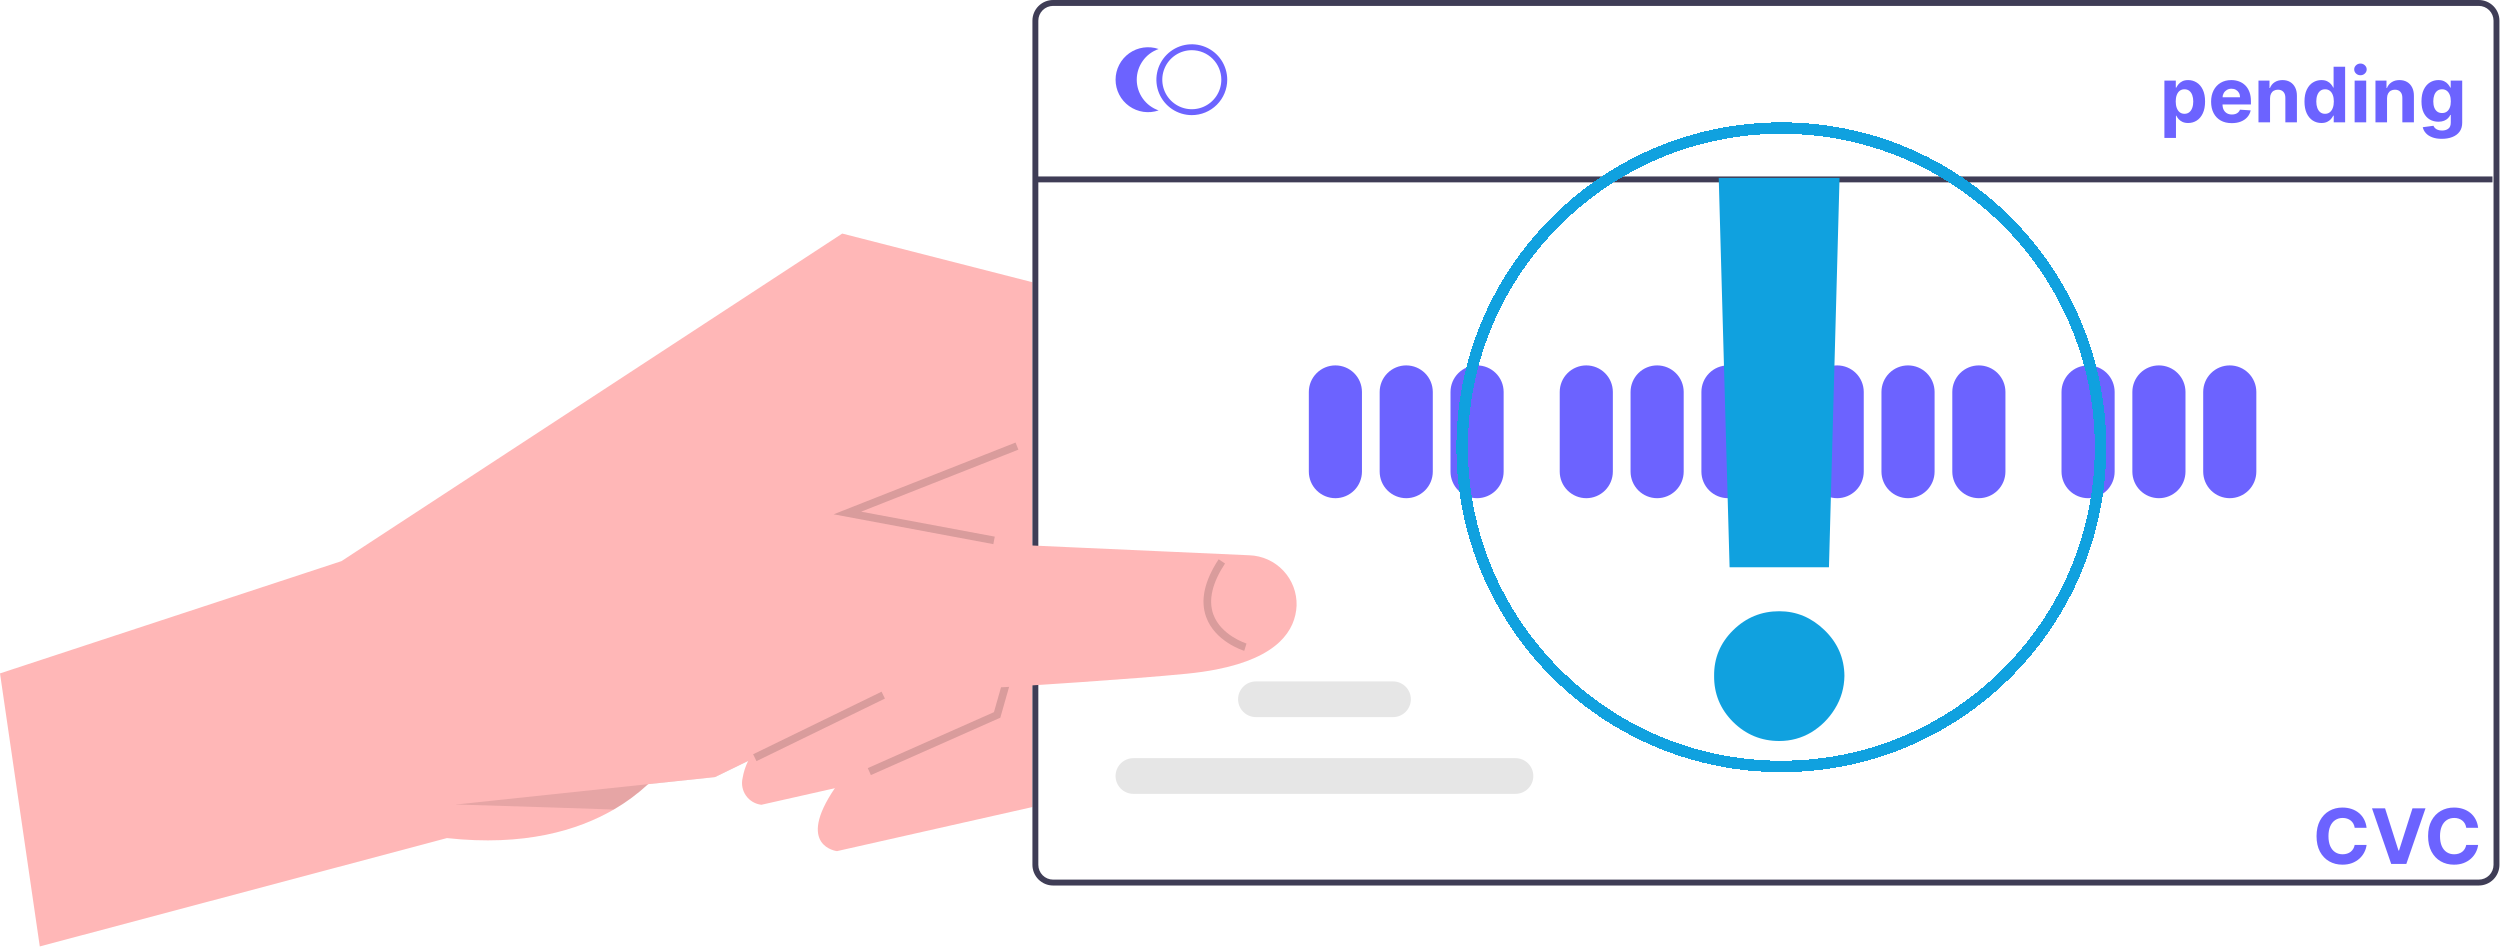 <svg width="654" height="248" viewBox="0 0 654 248" fill="none" xmlns="http://www.w3.org/2000/svg">
<g clip-path="url(#clip0_1_65)">
<path d="M272.428 210.593L218.954 222.656C218.954 222.656 208.05 221.415 218.39 206.191C219.319 204.819 220.421 203.345 221.716 201.743L249.429 188.142L249.172 186.313L243.271 144.701L240.99 128.595L258.383 112.425L261.704 109.336L305.848 150.169L305.533 150.75L287.079 184.105L272.428 210.593Z" fill="#FFB7B7"/>
<path d="M252.656 198.466L199.182 210.529C198.379 210.438 197.604 210.177 196.91 209.765C196.215 209.353 195.615 208.798 195.151 208.137C194.686 207.475 194.367 206.723 194.215 205.93C194.063 205.136 194.08 204.32 194.267 203.534C194.526 201.978 195.013 200.47 195.713 199.057C197.411 195.675 199.503 192.506 201.944 189.615L229.657 176.014L226.259 152.049L224.566 140.097L223.471 132.371L221.218 116.468L241.932 97.209L264.492 118.071L286.076 138.042L283.163 143.299L279.69 149.583L263.023 179.727L259.627 185.867L252.656 198.466Z" fill="#FFB7B7"/>
<path d="M345.624 190.042C345.624 190.042 325.587 188.708 318.093 175.153C315.721 170.668 314.807 165.555 315.478 160.526L307.311 144.382L295.688 121.38L266.039 116.699L264.492 118.071L242.993 137.172L236.416 143.016L226.259 152.049L177.002 195.812C175.041 199.306 172.521 202.455 169.542 205.135C166.805 207.675 163.792 209.902 160.561 211.775C151.162 217.229 137.113 221.468 116.91 219.242L10.409 247.587L0 176.161L89.328 146.791L220.331 61.099L308.767 83.731L349.776 141.961L345.624 190.042Z" fill="#FFB7B7"/>
<path d="M648.447 0H275.487C274.054 0.002 272.681 0.572 271.667 1.585C270.654 2.598 270.084 3.972 270.082 5.405V226.246C270.084 227.679 270.654 229.053 271.667 230.067C272.68 231.08 274.054 231.65 275.487 231.651H648.447C649.88 231.65 651.254 231.08 652.267 230.067C653.28 229.053 653.85 227.679 653.852 226.246V5.405C653.85 3.972 653.28 2.598 652.267 1.585C651.254 0.572 649.88 0.002 648.447 0Z" fill="white"/>
<path d="M648.447 0H275.487C274.054 0.002 272.681 0.572 271.667 1.585C270.654 2.598 270.084 3.972 270.082 5.405V226.246C270.084 227.679 270.654 229.053 271.667 230.067C272.68 231.08 274.054 231.65 275.487 231.651H648.447C649.88 231.65 651.254 231.08 652.267 230.067C653.28 229.053 653.85 227.679 653.852 226.246V5.405C653.85 3.972 653.28 2.598 652.267 1.585C651.254 0.572 649.88 0.002 648.447 0ZM652.308 226.246C652.307 227.27 651.9 228.252 651.176 228.976C650.452 229.7 649.471 230.107 648.447 230.107H275.487C274.464 230.107 273.482 229.7 272.758 228.976C272.034 228.252 271.627 227.27 271.627 226.246V5.405C271.627 4.381 272.034 3.4 272.758 2.676C273.482 1.952 274.464 1.545 275.487 1.544H648.447C649.471 1.545 650.452 1.952 651.176 2.676C651.9 3.4 652.307 4.381 652.308 5.405V226.246Z" fill="#3F3D56"/>
<path d="M311.777 30.116C309.944 30.116 308.153 29.573 306.629 28.555C305.105 27.537 303.917 26.09 303.216 24.396C302.515 22.703 302.331 20.84 302.689 19.043C303.046 17.245 303.929 15.594 305.225 14.298C306.521 13.002 308.172 12.12 309.969 11.762C311.767 11.405 313.63 11.588 315.323 12.29C317.016 12.991 318.463 14.179 319.481 15.702C320.499 17.226 321.043 19.018 321.043 20.85C321.043 23.308 320.067 25.665 318.329 27.402C316.591 29.14 314.234 30.116 311.777 30.116ZM311.777 13.129C310.25 13.129 308.757 13.582 307.487 14.43C306.217 15.278 305.227 16.484 304.643 17.895C304.058 19.306 303.905 20.859 304.203 22.357C304.501 23.855 305.237 25.23 306.317 26.31C307.397 27.39 308.772 28.126 310.27 28.424C311.768 28.722 313.321 28.569 314.732 27.984C316.143 27.4 317.349 26.41 318.197 25.14C319.046 23.87 319.498 22.378 319.498 20.85C319.498 19.836 319.299 18.832 318.911 17.895C318.523 16.959 317.954 16.107 317.237 15.39C316.52 14.673 315.669 14.104 314.732 13.716C313.795 13.328 312.791 13.129 311.777 13.129Z" fill="#6C63FF"/>
<path d="M297.374 20.85C297.374 19.083 297.926 17.359 298.952 15.92C299.978 14.481 301.427 13.397 303.098 12.821C301.819 12.38 300.452 12.25 299.113 12.444C297.774 12.637 296.5 13.148 295.398 13.934C294.296 14.719 293.397 15.757 292.778 16.96C292.158 18.163 291.834 19.497 291.834 20.85C291.834 22.204 292.158 23.538 292.778 24.741C293.397 25.944 294.296 26.981 295.398 27.767C296.5 28.552 297.774 29.063 299.113 29.257C300.452 29.451 301.819 29.321 303.098 28.88C301.427 28.303 299.978 27.22 298.952 25.78C297.926 24.341 297.374 22.618 297.374 20.85Z" fill="#6C63FF"/>
<path d="M349.338 130.327C347.496 130.325 345.729 129.592 344.426 128.29C343.123 126.987 342.391 125.22 342.389 123.378V102.529C342.391 100.687 343.124 98.922 344.427 97.621C345.73 96.319 347.496 95.588 349.338 95.588C351.18 95.588 352.946 96.319 354.249 97.621C355.552 98.922 356.285 100.687 356.288 102.529V123.378C356.285 125.22 355.553 126.987 354.25 128.29C352.947 129.592 351.181 130.325 349.338 130.327Z" fill="#6C63FF"/>
<path d="M367.87 130.327C366.028 130.325 364.261 129.592 362.958 128.29C361.656 126.987 360.923 125.22 360.921 123.378V102.529C360.923 100.687 361.656 98.922 362.959 97.621C364.262 96.319 366.028 95.588 367.87 95.588C369.712 95.588 371.478 96.319 372.781 97.621C374.084 98.922 374.817 100.687 374.82 102.529V123.378C374.818 125.22 374.085 126.987 372.782 128.29C371.479 129.592 369.713 130.325 367.87 130.327Z" fill="#6C63FF"/>
<path d="M386.402 130.327C384.56 130.325 382.793 129.592 381.491 128.29C380.188 126.987 379.455 125.22 379.453 123.378V102.529C379.455 100.687 380.188 98.922 381.491 97.621C382.794 96.319 384.561 95.588 386.402 95.588C388.244 95.588 390.01 96.319 391.313 97.621C392.616 98.922 393.35 100.687 393.352 102.529V123.378C393.35 125.22 392.617 126.987 391.314 128.29C390.011 129.592 388.245 130.325 386.402 130.327Z" fill="#6C63FF"/>
<path d="M414.973 130.327C413.13 130.325 411.364 129.592 410.061 128.29C408.758 126.987 408.025 125.22 408.023 123.378V102.529C408.025 100.687 408.758 98.922 410.062 97.621C411.365 96.319 413.131 95.588 414.973 95.588C416.814 95.588 418.581 96.319 419.884 97.621C421.187 98.922 421.92 100.687 421.922 102.529V123.378C421.92 125.22 421.187 126.987 419.884 128.29C418.582 129.592 416.815 130.325 414.973 130.327Z" fill="#6C63FF"/>
<path d="M433.505 130.327C431.662 130.325 429.896 129.592 428.593 128.29C427.29 126.987 426.557 125.22 426.555 123.378V102.529C426.557 100.687 427.291 98.922 428.594 97.621C429.897 96.319 431.663 95.588 433.505 95.588C435.346 95.588 437.113 96.319 438.416 97.621C439.719 98.922 440.452 100.687 440.454 102.529V123.378C440.452 125.22 439.719 126.987 438.417 128.29C437.114 129.592 435.347 130.325 433.505 130.327Z" fill="#6C63FF"/>
<path d="M452.037 130.327C450.194 130.325 448.428 129.592 447.125 128.29C445.822 126.987 445.089 125.22 445.087 123.378V102.529C445.09 100.687 445.823 98.922 447.126 97.621C448.429 96.319 450.195 95.588 452.037 95.588C453.879 95.588 455.645 96.319 456.948 97.621C458.251 98.922 458.984 100.687 458.986 102.529V123.378C458.984 125.22 458.251 126.987 456.949 128.29C455.646 129.592 453.879 130.325 452.037 130.327Z" fill="#6C63FF"/>
<path d="M480.607 130.327C478.765 130.325 476.998 129.592 475.695 128.29C474.393 126.987 473.66 125.22 473.658 123.378V102.529C473.66 100.687 474.393 98.922 475.696 97.621C476.999 96.319 478.766 95.588 480.607 95.588C482.449 95.588 484.215 96.319 485.518 97.621C486.821 98.922 487.555 100.687 487.557 102.529V123.378C487.555 125.22 486.822 126.987 485.519 128.29C484.216 129.592 482.45 130.325 480.607 130.327Z" fill="#6C63FF"/>
<path d="M499.139 130.327C497.297 130.325 495.53 129.592 494.228 128.29C492.925 126.987 492.192 125.22 492.19 123.378V102.529C492.192 100.687 492.925 98.922 494.228 97.621C495.531 96.319 497.298 95.588 499.139 95.588C500.981 95.588 502.747 96.319 504.05 97.621C505.354 98.922 506.087 100.687 506.089 102.529V123.378C506.087 125.22 505.354 126.987 504.051 128.29C502.748 129.592 500.982 130.325 499.139 130.327Z" fill="#6C63FF"/>
<path d="M517.671 130.327C515.829 130.325 514.063 129.592 512.76 128.29C511.457 126.987 510.724 125.22 510.722 123.378V102.529C510.724 100.687 511.457 98.922 512.76 97.621C514.063 96.319 515.83 95.588 517.671 95.588C519.513 95.588 521.28 96.319 522.583 97.621C523.886 98.922 524.619 100.687 524.621 102.529V123.378C524.619 125.22 523.886 126.987 522.583 128.29C521.28 129.592 519.514 130.325 517.671 130.327Z" fill="#6C63FF"/>
<path d="M546.242 130.327C544.399 130.325 542.633 129.592 541.33 128.29C540.027 126.987 539.294 125.22 539.292 123.378V102.529C539.295 100.687 540.028 98.922 541.331 97.621C542.634 96.319 544.4 95.588 546.242 95.588C548.084 95.588 549.85 96.319 551.153 97.621C552.456 98.922 553.189 100.687 553.191 102.529V123.378C553.189 125.22 552.456 126.987 551.154 128.29C549.851 129.592 548.084 130.325 546.242 130.327Z" fill="#6C63FF"/>
<path d="M564.774 130.327C562.931 130.325 561.165 129.592 559.862 128.29C558.559 126.987 557.827 125.22 557.824 123.378V102.529C557.827 100.687 558.56 98.922 559.863 97.621C561.166 96.319 562.932 95.588 564.774 95.588C566.616 95.588 568.382 96.319 569.685 97.621C570.988 98.922 571.721 100.687 571.724 102.529V123.378C571.721 125.22 570.989 126.987 569.686 128.29C568.383 129.592 566.616 130.325 564.774 130.327Z" fill="#6C63FF"/>
<path d="M583.306 130.327C581.464 130.325 579.697 129.592 578.394 128.29C577.092 126.987 576.359 125.22 576.357 123.378V102.529C576.359 100.687 577.092 98.922 578.395 97.621C579.698 96.319 581.464 95.588 583.306 95.588C585.148 95.588 586.914 96.319 588.217 97.621C589.52 98.922 590.253 100.687 590.256 102.529V123.378C590.254 125.22 589.521 126.987 588.218 128.29C586.915 129.592 585.149 130.325 583.306 130.327Z" fill="#6C63FF"/>
<path d="M396.454 207.673H296.504C295.891 207.674 295.283 207.554 294.715 207.32C294.148 207.086 293.632 206.742 293.198 206.308C292.764 205.874 292.419 205.359 292.184 204.792C291.949 204.225 291.828 203.618 291.828 203.004C291.828 202.39 291.949 201.782 292.184 201.215C292.419 200.648 292.764 200.133 293.198 199.7C293.632 199.266 294.148 198.922 294.715 198.688C295.283 198.453 295.891 198.333 296.504 198.334H396.454C397.692 198.336 398.878 198.829 399.752 199.704C400.626 200.58 401.117 201.767 401.117 203.004C401.117 204.241 400.626 205.428 399.752 206.303C398.878 207.179 397.692 207.672 396.454 207.673Z" fill="#E6E6E6"/>
<path d="M364.409 187.597H328.549C327.311 187.597 326.123 187.105 325.248 186.229C324.372 185.354 323.88 184.166 323.88 182.927C323.88 181.689 324.372 180.501 325.248 179.625C326.123 178.75 327.311 178.258 328.549 178.258H364.409C365.648 178.258 366.836 178.75 367.711 179.625C368.587 180.501 369.079 181.689 369.079 182.927C369.079 184.166 368.587 185.354 367.711 186.229C366.836 187.105 365.648 187.597 364.409 187.597Z" fill="#E6E6E6"/>
<path d="M652.029 46.161H271.349V47.705H652.029V46.161Z" fill="#3F3D56"/>
<path opacity="0.15" d="M227.821 202.764L227.011 200.936L260.015 186.299L267.883 158.697L256.023 149.108L257.28 147.552L270.169 157.973L261.682 187.748L227.821 202.764Z" fill="black"/>
<path opacity="0.1" d="M195.713 199.057L187.037 203.282L169.542 205.135C166.805 207.675 163.792 209.902 160.561 211.775L145.219 211.266L119.307 210.455L206.907 135.76L224.566 140.098C224.566 140.098 194.895 200.8 195.713 199.057Z" fill="black"/>
<path d="M318.093 175.153C315.794 175.596 313.273 175.962 310.487 176.243C296.105 177.681 265.703 179.592 263.023 179.727C245.016 180.574 233.694 180.564 233.694 180.564L195.713 199.057L187.037 203.282L116.72 210.729L211.936 129.539L223.471 132.371L242.993 137.172L264.501 142.46L283.163 143.299L307.311 144.382L326.83 145.259C330.212 145.376 333.41 146.827 335.726 149.294C338.041 151.761 339.287 155.045 339.19 158.427C338.883 164.866 334.418 171.981 318.093 175.153Z" fill="#FFB7B7"/>
<path opacity="0.15" d="M325.495 170.258C325.184 170.163 317.851 167.856 315.524 161.401C313.959 157.061 315.061 151.983 318.797 146.308L320.467 147.407C317.1 152.522 316.068 156.998 317.401 160.71C319.379 166.221 326.014 168.325 326.081 168.345L325.495 170.258Z" fill="black"/>
<path opacity="0.15" d="M230.62 180.946L197.017 197.313L197.893 199.111L231.496 182.744L230.62 180.946Z" fill="black"/>
<path opacity="0.15" d="M218.073 134.541L265.672 115.768L266.406 117.629L225.273 133.852L260.231 140.382L259.863 142.348L218.073 134.541Z" fill="black"/>
<g filter="url(#filter0_d_1_65)">
<path d="M619.098 212.547H615.987C615.93 212.144 615.814 211.787 615.639 211.474C615.464 211.157 615.239 210.887 614.964 210.665C614.69 210.442 614.373 210.272 614.013 210.153C613.658 210.035 613.272 209.976 612.855 209.976C612.102 209.976 611.446 210.163 610.888 210.537C610.329 210.906 609.896 211.446 609.588 212.156C609.28 212.862 609.126 213.719 609.126 214.727C609.126 215.764 609.28 216.635 609.588 217.341C609.901 218.046 610.336 218.579 610.895 218.939C611.454 219.299 612.1 219.479 612.834 219.479C613.246 219.479 613.627 219.424 613.977 219.315C614.332 219.206 614.647 219.048 614.922 218.839C615.196 218.626 615.424 218.368 615.604 218.065C615.788 217.762 615.916 217.417 615.987 217.028L619.098 217.043C619.018 217.71 618.816 218.354 618.494 218.974C618.177 219.59 617.749 220.142 617.209 220.629C616.674 221.112 616.035 221.496 615.291 221.78C614.553 222.059 613.717 222.199 612.784 222.199C611.487 222.199 610.327 221.905 609.304 221.318C608.286 220.731 607.481 219.881 606.889 218.768C606.302 217.656 606.009 216.309 606.009 214.727C606.009 213.141 606.307 211.792 606.903 210.679C607.5 209.566 608.31 208.719 609.332 208.136C610.355 207.549 611.506 207.256 612.784 207.256C613.627 207.256 614.408 207.374 615.128 207.611C615.852 207.848 616.494 208.193 617.053 208.648C617.611 209.098 618.066 209.649 618.416 210.303C618.771 210.956 618.999 211.704 619.098 212.547ZM623.931 207.455L627.447 218.506H627.582L631.104 207.455H634.513L629.499 222H625.536L620.515 207.455H623.931ZM648.278 212.547H645.167C645.11 212.144 644.994 211.787 644.819 211.474C644.644 211.157 644.419 210.887 644.144 210.665C643.87 210.442 643.552 210.272 643.192 210.153C642.837 210.035 642.451 209.976 642.035 209.976C641.282 209.976 640.626 210.163 640.067 210.537C639.509 210.906 639.076 211.446 638.768 212.156C638.46 212.862 638.306 213.719 638.306 214.727C638.306 215.764 638.46 216.635 638.768 217.341C639.08 218.046 639.516 218.579 640.075 218.939C640.633 219.299 641.28 219.479 642.013 219.479C642.425 219.479 642.807 219.424 643.157 219.315C643.512 219.206 643.827 219.048 644.102 218.839C644.376 218.626 644.603 218.368 644.783 218.065C644.968 217.762 645.096 217.417 645.167 217.028L648.278 217.043C648.197 217.71 647.996 218.354 647.674 218.974C647.357 219.59 646.928 220.142 646.388 220.629C645.853 221.112 645.214 221.496 644.471 221.78C643.732 222.059 642.897 222.199 641.964 222.199C640.666 222.199 639.506 221.905 638.484 221.318C637.466 220.731 636.661 219.881 636.069 218.768C635.482 217.656 635.188 216.309 635.188 214.727C635.188 213.141 635.487 211.792 636.083 210.679C636.68 209.566 637.489 208.719 638.512 208.136C639.535 207.549 640.685 207.256 641.964 207.256C642.807 207.256 643.588 207.374 644.308 207.611C645.032 207.848 645.674 208.193 646.232 208.648C646.791 209.098 647.246 209.649 647.596 210.303C647.951 210.956 648.178 211.704 648.278 212.547Z" fill="#6C63FF"/>
</g>
<g filter="url(#filter1_d_1_65)">
<path d="M566.207 32.091V17.091H569.19V18.923H569.325C569.458 18.63 569.65 18.331 569.901 18.028C570.156 17.721 570.488 17.465 570.895 17.261C571.307 17.053 571.818 16.949 572.429 16.949C573.224 16.949 573.958 17.157 574.631 17.574C575.303 17.986 575.84 18.608 576.243 19.442C576.645 20.27 576.847 21.31 576.847 22.56C576.847 23.776 576.65 24.804 576.257 25.642C575.869 26.475 575.339 27.108 574.666 27.538C573.999 27.965 573.25 28.178 572.422 28.178C571.835 28.178 571.335 28.081 570.923 27.886C570.516 27.692 570.182 27.448 569.922 27.155C569.661 26.857 569.463 26.556 569.325 26.253H569.233V32.091H566.207ZM569.169 22.546C569.169 23.194 569.259 23.76 569.439 24.243C569.619 24.726 569.879 25.102 570.22 25.372C570.561 25.637 570.975 25.77 571.463 25.77C571.955 25.77 572.372 25.635 572.713 25.365C573.054 25.09 573.312 24.712 573.487 24.229C573.667 23.741 573.757 23.18 573.757 22.546C573.757 21.916 573.67 21.362 573.494 20.884C573.319 20.405 573.061 20.031 572.72 19.761C572.379 19.491 571.96 19.357 571.463 19.357C570.971 19.357 570.554 19.487 570.213 19.747C569.877 20.008 569.619 20.377 569.439 20.855C569.259 21.333 569.169 21.897 569.169 22.546ZM583.835 28.213C582.713 28.213 581.747 27.986 580.938 27.531C580.133 27.072 579.512 26.423 579.077 25.585C578.641 24.742 578.423 23.746 578.423 22.595C578.423 21.473 578.641 20.488 579.077 19.641C579.512 18.793 580.125 18.133 580.916 17.659C581.712 17.186 582.644 16.949 583.714 16.949C584.434 16.949 585.104 17.065 585.724 17.297C586.349 17.524 586.894 17.867 587.358 18.327C587.827 18.786 588.191 19.364 588.452 20.06C588.712 20.751 588.842 21.561 588.842 22.489V23.32H579.631V21.445H585.994C585.994 21.009 585.9 20.623 585.71 20.287C585.521 19.951 585.258 19.688 584.922 19.499C584.59 19.305 584.205 19.207 583.764 19.207C583.305 19.207 582.898 19.314 582.543 19.527C582.192 19.735 581.918 20.017 581.719 20.372C581.52 20.723 581.418 21.113 581.413 21.544V23.327C581.413 23.866 581.513 24.333 581.712 24.726C581.915 25.119 582.202 25.422 582.571 25.635C582.94 25.848 583.378 25.954 583.885 25.954C584.221 25.954 584.529 25.907 584.808 25.812C585.088 25.718 585.327 25.576 585.526 25.386C585.724 25.197 585.876 24.965 585.98 24.69L588.778 24.875C588.636 25.547 588.345 26.134 587.905 26.636C587.469 27.134 586.906 27.522 586.214 27.801C585.528 28.076 584.735 28.213 583.835 28.213ZM593.842 21.693V28H590.817V17.091H593.7V19.016H593.828C594.07 18.381 594.474 17.879 595.043 17.51C595.611 17.136 596.3 16.949 597.109 16.949C597.867 16.949 598.527 17.115 599.091 17.446C599.654 17.777 600.092 18.251 600.405 18.866C600.717 19.477 600.874 20.206 600.874 21.054V28H597.848V21.594C597.853 20.926 597.682 20.405 597.337 20.031C596.991 19.652 596.515 19.463 595.909 19.463C595.502 19.463 595.142 19.551 594.83 19.726C594.522 19.901 594.28 20.157 594.105 20.493C593.935 20.824 593.847 21.224 593.842 21.693ZM607.278 28.178C606.449 28.178 605.699 27.965 605.027 27.538C604.359 27.108 603.829 26.475 603.436 25.642C603.047 24.804 602.853 23.776 602.853 22.56C602.853 21.31 603.055 20.27 603.457 19.442C603.859 18.608 604.395 17.986 605.062 17.574C605.734 17.157 606.471 16.949 607.271 16.949C607.882 16.949 608.391 17.053 608.798 17.261C609.21 17.465 609.541 17.721 609.792 18.028C610.048 18.331 610.242 18.63 610.375 18.923H610.467V13.454H613.485V28H610.502V26.253H610.375C610.233 26.556 610.031 26.857 609.771 27.155C609.515 27.448 609.181 27.692 608.77 27.886C608.362 28.081 607.865 28.178 607.278 28.178ZM608.237 25.77C608.725 25.77 609.136 25.637 609.473 25.372C609.814 25.102 610.074 24.726 610.254 24.243C610.439 23.76 610.531 23.194 610.531 22.546C610.531 21.897 610.441 21.333 610.261 20.855C610.081 20.377 609.821 20.008 609.48 19.747C609.139 19.487 608.725 19.357 608.237 19.357C607.74 19.357 607.321 19.491 606.98 19.761C606.639 20.031 606.381 20.405 606.206 20.884C606.03 21.362 605.943 21.916 605.943 22.546C605.943 23.18 606.03 23.741 606.206 24.229C606.386 24.712 606.644 25.09 606.98 25.365C607.321 25.635 607.74 25.77 608.237 25.77ZM615.973 28V17.091H618.999V28H615.973ZM617.493 15.685C617.043 15.685 616.657 15.536 616.335 15.237C616.018 14.934 615.859 14.572 615.859 14.151C615.859 13.734 616.018 13.376 616.335 13.078C616.657 12.775 617.043 12.624 617.493 12.624C617.943 12.624 618.326 12.775 618.643 13.078C618.965 13.376 619.126 13.734 619.126 14.151C619.126 14.572 618.965 14.934 618.643 15.237C618.326 15.536 617.943 15.685 617.493 15.685ZM624.448 21.693V28H621.422V17.091H624.306V19.016H624.434C624.675 18.381 625.08 17.879 625.648 17.51C626.216 17.136 626.905 16.949 627.715 16.949C628.472 16.949 629.133 17.115 629.696 17.446C630.26 17.777 630.698 18.251 631.01 18.866C631.323 19.477 631.479 20.206 631.479 21.054V28H628.453V21.594C628.458 20.926 628.288 20.405 627.942 20.031C627.596 19.652 627.121 19.463 626.515 19.463C626.107 19.463 625.748 19.551 625.435 19.726C625.127 19.901 624.886 20.157 624.711 20.493C624.54 20.824 624.453 21.224 624.448 21.693ZM638.778 32.318C637.798 32.318 636.958 32.183 636.257 31.913C635.561 31.648 635.007 31.286 634.595 30.827C634.183 30.367 633.916 29.851 633.793 29.278L636.591 28.902C636.676 29.12 636.811 29.323 636.996 29.513C637.18 29.702 637.424 29.854 637.727 29.967C638.035 30.086 638.409 30.145 638.849 30.145C639.508 30.145 640.05 29.984 640.476 29.662C640.907 29.345 641.122 28.812 641.122 28.064V26.068H640.994C640.862 26.371 640.663 26.658 640.398 26.928C640.133 27.197 639.792 27.418 639.375 27.588C638.958 27.759 638.461 27.844 637.884 27.844C637.064 27.844 636.319 27.654 635.646 27.276C634.979 26.892 634.446 26.307 634.048 25.521C633.655 24.731 633.459 23.732 633.459 22.524C633.459 21.288 633.66 20.256 634.062 19.428C634.465 18.599 635 17.979 635.668 17.567C636.34 17.155 637.076 16.949 637.876 16.949C638.487 16.949 638.999 17.053 639.411 17.261C639.822 17.465 640.154 17.721 640.405 18.028C640.661 18.331 640.857 18.63 640.994 18.923H641.108V17.091H644.112V28.107C644.112 29.035 643.885 29.811 643.43 30.436C642.976 31.061 642.346 31.53 641.541 31.842C640.741 32.16 639.82 32.318 638.778 32.318ZM638.842 25.571C639.33 25.571 639.742 25.45 640.078 25.209C640.419 24.963 640.679 24.612 640.859 24.158C641.044 23.698 641.136 23.149 641.136 22.51C641.136 21.871 641.046 21.317 640.866 20.848C640.687 20.375 640.426 20.008 640.085 19.747C639.744 19.487 639.33 19.357 638.842 19.357C638.345 19.357 637.926 19.491 637.585 19.761C637.244 20.026 636.986 20.396 636.811 20.869C636.636 21.343 636.548 21.89 636.548 22.51C636.548 23.14 636.636 23.684 636.811 24.143C636.991 24.598 637.249 24.951 637.585 25.202C637.926 25.448 638.345 25.571 638.842 25.571Z" fill="#6C63FF"/>
</g>
<g filter="url(#filter2_d_1_65)">
<circle cx="466" cy="113" r="83.5" stroke="#10A1DF" stroke-width="3" shape-rendering="crispEdges"/>
</g>
<g filter="url(#filter3_d_1_65)">
<path d="M481.224 42.545L478.455 144.392H452.46L449.619 42.545H481.224ZM465.457 189.847C460.77 189.847 456.745 188.189 453.384 184.875C450.022 181.513 448.365 177.489 448.412 172.801C448.365 168.161 450.022 164.184 453.384 160.869C456.745 157.555 460.77 155.898 465.457 155.898C469.955 155.898 473.909 157.555 477.318 160.869C480.727 164.184 482.455 168.161 482.503 172.801C482.455 175.926 481.627 178.791 480.017 181.395C478.455 183.952 476.395 186.011 473.838 187.574C471.281 189.089 468.488 189.847 465.457 189.847Z" fill="#10A1DF"/>
</g>
</g>
<defs>
<filter id="filter0_d_1_65" x="602.009" y="207.256" width="50.269" height="22.943" filterUnits="userSpaceOnUse" color-interpolation-filters="sRGB">
<feFlood flood-opacity="0" result="BackgroundImageFix"/>
<feColorMatrix in="SourceAlpha" type="matrix" values="0 0 0 0 0 0 0 0 0 0 0 0 0 0 0 0 0 0 127 0" result="hardAlpha"/>
<feOffset dy="4"/>
<feGaussianBlur stdDeviation="2"/>
<feComposite in2="hardAlpha" operator="out"/>
<feColorMatrix type="matrix" values="0 0 0 0 0 0 0 0 0 0 0 0 0 0 0 0 0 0 0.25 0"/>
<feBlend mode="normal" in2="BackgroundImageFix" result="effect1_dropShadow_1_65"/>
<feBlend mode="normal" in="SourceGraphic" in2="effect1_dropShadow_1_65" result="shape"/>
</filter>
<filter id="filter1_d_1_65" x="562.207" y="12.624" width="85.905" height="27.695" filterUnits="userSpaceOnUse" color-interpolation-filters="sRGB">
<feFlood flood-opacity="0" result="BackgroundImageFix"/>
<feColorMatrix in="SourceAlpha" type="matrix" values="0 0 0 0 0 0 0 0 0 0 0 0 0 0 0 0 0 0 127 0" result="hardAlpha"/>
<feOffset dy="4"/>
<feGaussianBlur stdDeviation="2"/>
<feComposite in2="hardAlpha" operator="out"/>
<feColorMatrix type="matrix" values="0 0 0 0 0 0 0 0 0 0 0 0 0 0 0 0 0 0 0.25 0"/>
<feBlend mode="normal" in2="BackgroundImageFix" result="effect1_dropShadow_1_65"/>
<feBlend mode="normal" in="SourceGraphic" in2="effect1_dropShadow_1_65" result="shape"/>
</filter>
<filter id="filter2_d_1_65" x="377" y="28" width="178" height="178" filterUnits="userSpaceOnUse" color-interpolation-filters="sRGB">
<feFlood flood-opacity="0" result="BackgroundImageFix"/>
<feColorMatrix in="SourceAlpha" type="matrix" values="0 0 0 0 0 0 0 0 0 0 0 0 0 0 0 0 0 0 127 0" result="hardAlpha"/>
<feOffset dy="4"/>
<feGaussianBlur stdDeviation="2"/>
<feComposite in2="hardAlpha" operator="out"/>
<feColorMatrix type="matrix" values="0 0 0 0 0 0 0 0 0 0 0 0 0 0 0 0 0 0 0.25 0"/>
<feBlend mode="normal" in2="BackgroundImageFix" result="effect1_dropShadow_1_65"/>
<feBlend mode="normal" in="SourceGraphic" in2="effect1_dropShadow_1_65" result="shape"/>
</filter>
<filter id="filter3_d_1_65" x="444.341" y="42.545" width="42.162" height="155.301" filterUnits="userSpaceOnUse" color-interpolation-filters="sRGB">
<feFlood flood-opacity="0" result="BackgroundImageFix"/>
<feColorMatrix in="SourceAlpha" type="matrix" values="0 0 0 0 0 0 0 0 0 0 0 0 0 0 0 0 0 0 127 0" result="hardAlpha"/>
<feOffset dy="4"/>
<feGaussianBlur stdDeviation="2"/>
<feComposite in2="hardAlpha" operator="out"/>
<feColorMatrix type="matrix" values="0 0 0 0 0 0 0 0 0 0 0 0 0 0 0 0 0 0 0.25 0"/>
<feBlend mode="normal" in2="BackgroundImageFix" result="effect1_dropShadow_1_65"/>
<feBlend mode="normal" in="SourceGraphic" in2="effect1_dropShadow_1_65" result="shape"/>
</filter>
<clipPath id="clip0_1_65">
<rect width="653.852" height="247.587" fill="white"/>
</clipPath>
</defs>
</svg>
